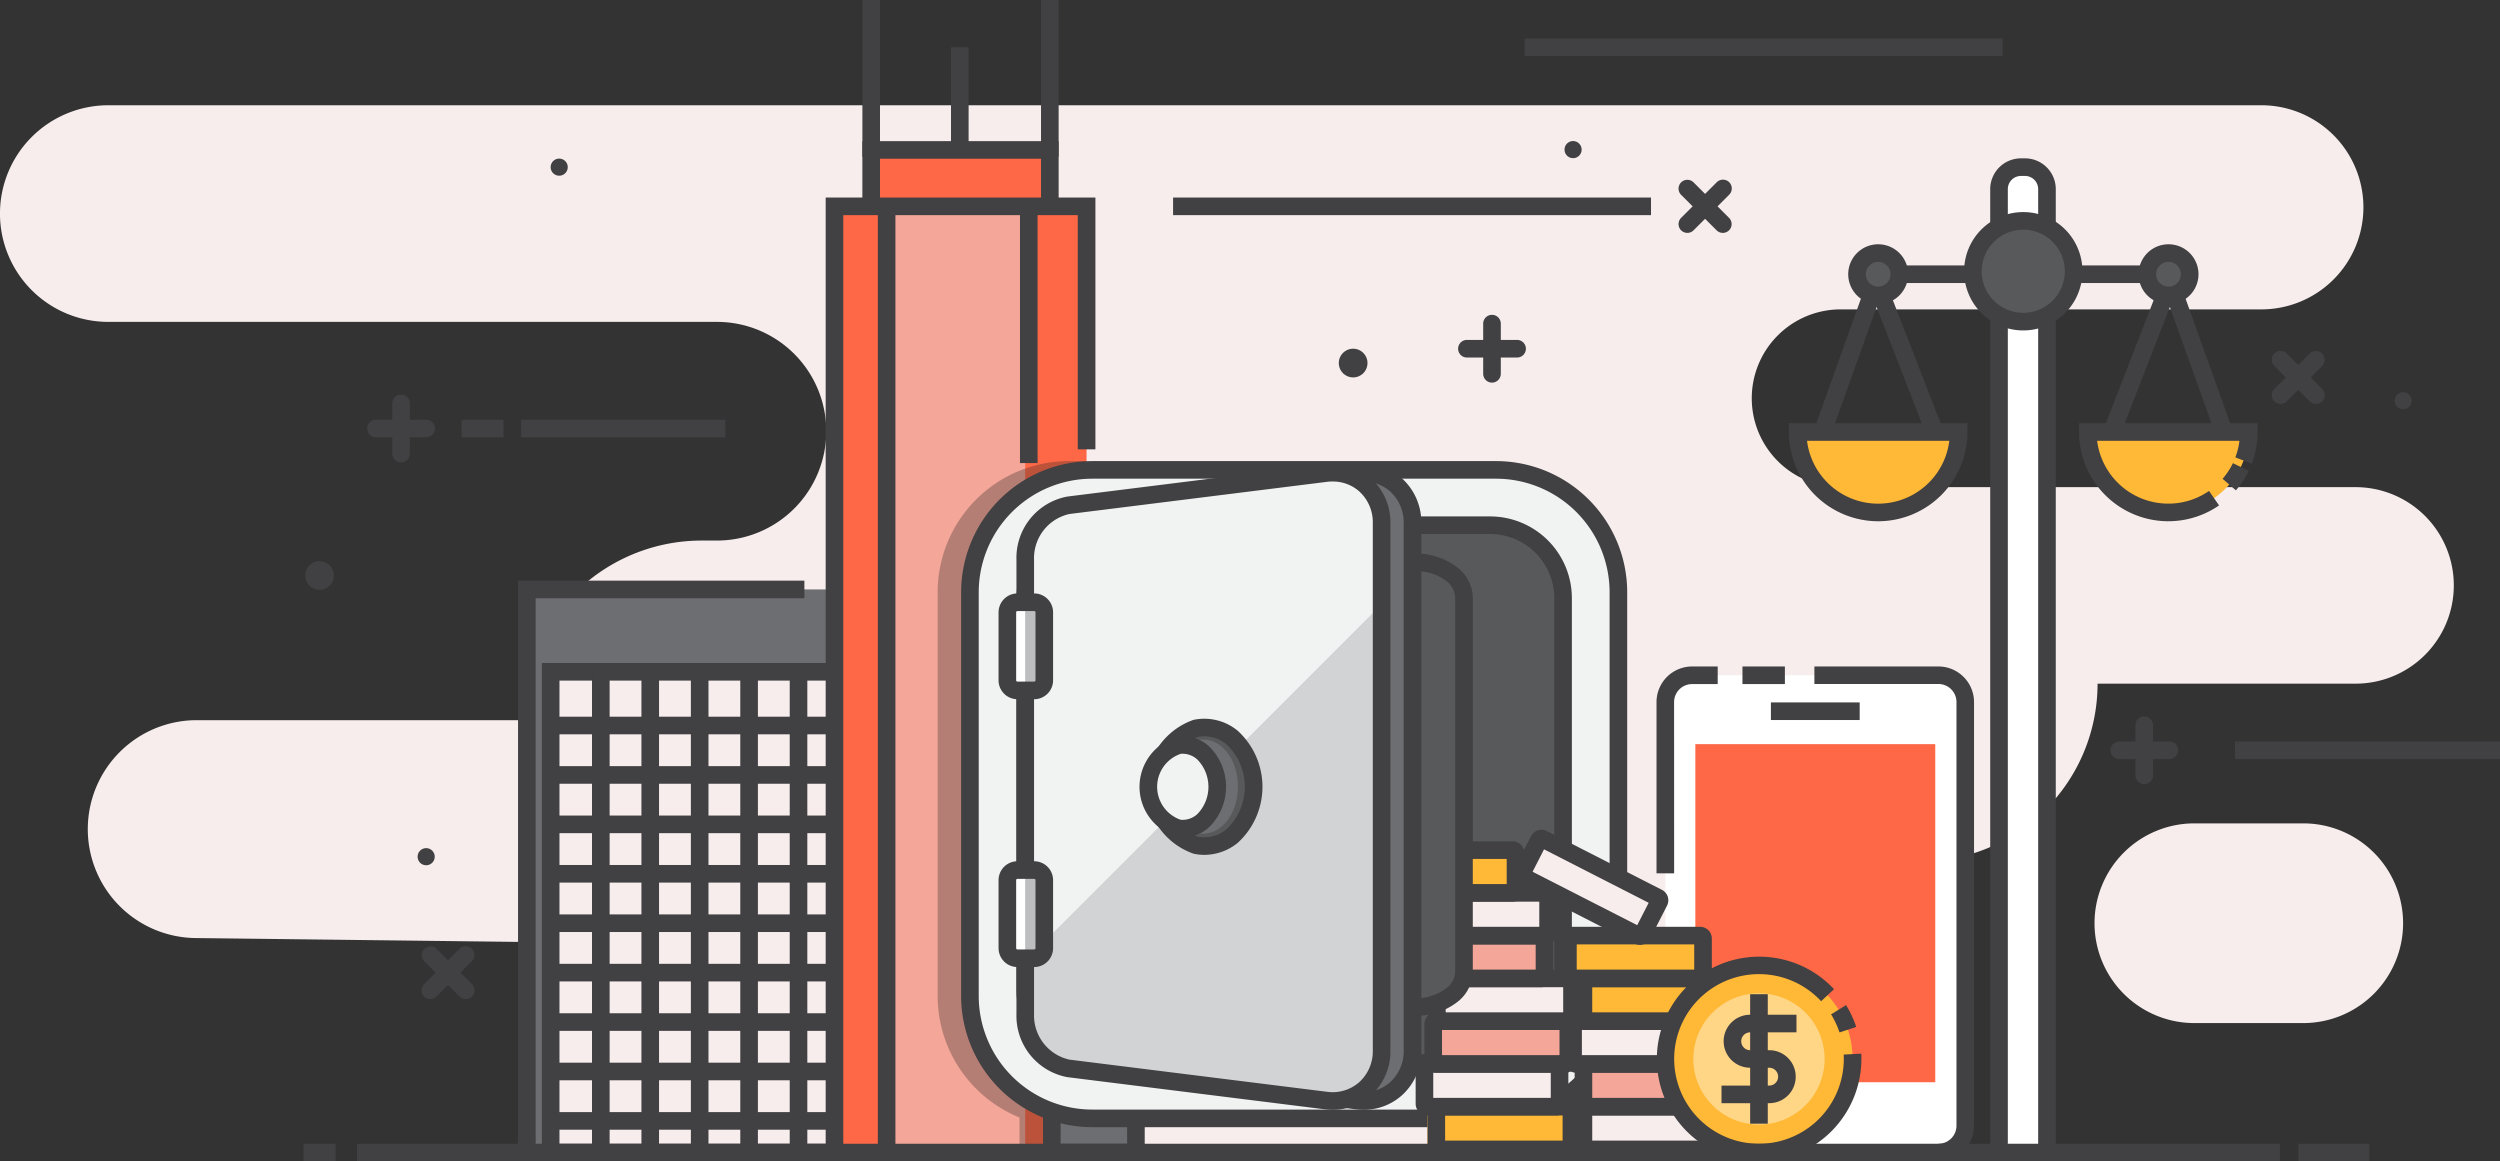 <svg xmlns="http://www.w3.org/2000/svg" width="207.614" height="96.447" viewBox="0 0 207.614 96.447">
  <rect x="0" y="0" width="207.614" height="96.447" fill="#333333" stroke="none"/>
  <g id="Group_11713" data-name="Group 11713" transform="translate(0)">
    <g id="Group_11557" data-name="Group 11557" transform="translate(0 8.741)">
      <path id="Path_10785" data-name="Path 10785" d="M863.168,736.307h178.8a8.476,8.476,0,0,1,8.476,8.476h0a8.476,8.476,0,0,1-8.476,8.476H1007.03a7.381,7.381,0,0,0-7.381,7.381h0a7.382,7.382,0,0,0,7.381,7.382h42.762a8.159,8.159,0,0,1,8.159,8.159h0a8.16,8.16,0,0,1-8.159,8.16h-21.425a14.787,14.787,0,0,1-14.787,14.786h0a6.529,6.529,0,0,0-6.53,6.529v17.409H913.183v-1.434A15.841,15.841,0,0,0,897.5,805.79l-27.079-.323a9.047,9.047,0,0,1-8.957-9.047h0a9.047,9.047,0,0,1,9.047-9.047h27.019a14.916,14.916,0,0,1,14.917-14.916h1.264a9.081,9.081,0,0,0,9.08-9.08h0a9.081,9.081,0,0,0-9.08-9.08h-50.54a8.995,8.995,0,0,1-9-9h0A9,9,0,0,1,863.168,736.307Z" transform="translate(-854.173 -736.307)" fill="#f7eded"/>
    </g>
    <g id="Group_11566" data-name="Group 11566" transform="translate(137.568 55.347)">
      <g id="Group_11565" data-name="Group 11565">
        <g id="Group_11558" data-name="Group 11558" transform="translate(0.731 0.731)">
          <rect id="Rectangle_5213" data-name="Rectangle 5213" width="24.906" height="39.636" rx="1.987" fill="#fff"/>
        </g>
        <g id="Group_11559" data-name="Group 11559" transform="translate(0 0)">
          <path id="Path_10786" data-name="Path 10786" d="M996.764,801.3H995.3V787.078a2.962,2.962,0,0,1,2.959-2.958h2.122v1.462h-2.122a1.5,1.5,0,0,0-1.5,1.5Z" transform="translate(-995.302 -784.12)" fill="#414042"/>
        </g>
        <g id="Group_11560" data-name="Group 11560" transform="translate(13.11 0)">
          <path id="Path_10787" data-name="Path 10787" d="M1019.05,825.218v-1.462a1.5,1.5,0,0,0,1.5-1.5v-35.18a1.5,1.5,0,0,0-1.5-1.5h-10.3V784.12h10.3a2.962,2.962,0,0,1,2.958,2.958v35.18A2.963,2.963,0,0,1,1019.05,825.218Z" transform="translate(-1008.751 -784.12)" fill="#414042"/>
        </g>
        <g id="Group_11561" data-name="Group 11561" transform="translate(7.136)">
          <rect id="Rectangle_5214" data-name="Rectangle 5214" width="3.523" height="1.462" fill="#414042"/>
        </g>
        <g id="Group_11562" data-name="Group 11562" transform="translate(9.498 2.986)">
          <rect id="Rectangle_5215" data-name="Rectangle 5215" width="7.372" height="1.462" fill="#414042"/>
        </g>
        <g id="Group_11563" data-name="Group 11563" transform="translate(11.258 35.199)">
          <path id="Path_10788" data-name="Path 10788" d="M1008.777,824.083a1.927,1.927,0,1,1,1.926-1.927A1.929,1.929,0,0,1,1008.777,824.083Zm0-2.391a.464.464,0,1,0,.464.464A.464.464,0,0,0,1008.777,821.692Z" transform="translate(-1006.851 -820.23)" fill="#414042"/>
        </g>
        <g id="Group_11564" data-name="Group 11564" transform="translate(3.222 6.451)">
          <rect id="Rectangle_5216" data-name="Rectangle 5216" width="19.925" height="28.077" fill="#ff6846"/>
        </g>
      </g>
    </g>
    <g id="Group_11586" data-name="Group 11586" transform="translate(148.558 13.15)">
      <g id="Group_11585" data-name="Group 11585">
        <g id="Group_11567" data-name="Group 11567" transform="translate(17.452 0.731)">
          <path id="Path_10789" data-name="Path 10789" d="M1028.462,823.414h-3.982V743.572a1.99,1.99,0,0,1,1.99-1.992h0a1.991,1.991,0,0,1,1.991,1.992Z" transform="translate(-1024.48 -741.581)" fill="#fff"/>
        </g>
        <g id="Group_11568" data-name="Group 11568" transform="translate(16.721)">
          <path id="Path_10790" data-name="Path 10790" d="M1029.174,823.395h-1.462v-80.01a1.093,1.093,0,0,0-1.092-1.092h-.336a1.093,1.093,0,0,0-1.092,1.092v80.01h-1.462v-80.01a2.556,2.556,0,0,1,2.554-2.554h.336a2.556,2.556,0,0,1,2.554,2.554Z" transform="translate(-1023.73 -740.831)" fill="#414042"/>
        </g>
        <g id="Group_11569" data-name="Group 11569" transform="translate(5.491 8.893)">
          <rect id="Rectangle_5217" data-name="Rectangle 5217" width="27.904" height="1.462" fill="#414042"/>
        </g>
        <g id="Group_11570" data-name="Group 11570" transform="translate(15.283 5.195)">
          <path id="Path_10791" data-name="Path 10791" d="M1030.621,750.343a4.183,4.183,0,1,1-4.183-4.183A4.183,4.183,0,0,1,1030.621,750.343Z" transform="translate(-1022.255 -746.16)" fill="#58595b"/>
        </g>
        <g id="Group_11571" data-name="Group 11571" transform="translate(14.552 4.463)">
          <path id="Path_10792" data-name="Path 10792" d="M1026.419,755.238a4.914,4.914,0,1,1,4.914-4.914A4.92,4.92,0,0,1,1026.419,755.238Zm0-8.365a3.452,3.452,0,1,0,3.452,3.452A3.456,3.456,0,0,0,1026.419,746.872Z" transform="translate(-1021.505 -745.41)" fill="#414042"/>
        </g>
        <g id="Group_11572" data-name="Group 11572" transform="translate(30.278 8.057)">
          <rect id="Rectangle_5218" data-name="Rectangle 5218" width="1.462" height="15.947" transform="translate(0 0.493) rotate(-19.713)" fill="#414042"/>
        </g>
        <g id="Group_11573" data-name="Group 11573" transform="translate(25.915 8.038)">
          <rect id="Rectangle_5219" data-name="Rectangle 5219" width="16.106" height="1.462" transform="translate(0 15.014) rotate(-68.779)" fill="#414042"/>
        </g>
        <g id="Group_11574" data-name="Group 11574" transform="translate(24.827 22.722)">
          <path id="Path_10793" data-name="Path 10793" d="M1045.415,764.141a6.684,6.684,0,1,1-13.369,0Z" transform="translate(-1032.046 -764.141)" fill="#ffb936"/>
        </g>
        <g id="Group_11575" data-name="Group 11575" transform="translate(1.895 8.056)">
          <rect id="Rectangle_5220" data-name="Rectangle 5220" width="15.947" height="1.462" transform="translate(0 15.013) rotate(-70.293)" fill="#414042"/>
        </g>
        <g id="Group_11576" data-name="Group 11576" transform="translate(5.818 8.038)">
          <rect id="Rectangle_5221" data-name="Rectangle 5221" width="1.462" height="16.106" transform="translate(0 0.53) rotate(-21.236)" fill="#414042"/>
        </g>
        <g id="Group_11577" data-name="Group 11577" transform="translate(0.732 22.722)">
          <path id="Path_10794" data-name="Path 10794" d="M1007.327,764.141a6.684,6.684,0,1,0,13.369,0Z" transform="translate(-1007.327 -764.141)" fill="#ffb936"/>
        </g>
        <g id="Group_11578" data-name="Group 11578" transform="translate(36.018 25.31)">
          <path id="Path_10795" data-name="Path 10795" d="M1044.631,769.056l-1.105-.956a5.959,5.959,0,0,0,.858-1.3l1.317.636A7.414,7.414,0,0,1,1044.631,769.056Z" transform="translate(-1043.526 -766.796)" fill="#414042"/>
        </g>
        <g id="Group_11579" data-name="Group 11579" transform="translate(24.096 21.992)">
          <path id="Path_10796" data-name="Path 10796" d="M1038.712,771.538a7.424,7.424,0,0,1-7.416-7.415v-.731h14.831v.731a7.391,7.391,0,0,1-.481,2.631l-1.367-.519a5.889,5.889,0,0,0,.341-1.381H1032.8a5.961,5.961,0,0,0,7.448,5.021,5.9,5.9,0,0,0,1.844-.854l.833,1.2a7.389,7.389,0,0,1-4.216,1.315Z" transform="translate(-1031.296 -763.392)" fill="#414042"/>
        </g>
        <g id="Group_11580" data-name="Group 11580" transform="translate(0 21.992)">
          <path id="Path_10797" data-name="Path 10797" d="M1013.992,771.538a7.424,7.424,0,0,1-7.416-7.415v-.731h14.832v.731A7.424,7.424,0,0,1,1013.992,771.538Zm-5.909-6.684a5.954,5.954,0,0,0,11.818,0Z" transform="translate(-1006.576 -763.392)" fill="#414042"/>
        </g>
        <g id="Group_11581" data-name="Group 11581" transform="translate(29.771 7.867)">
          <path id="Path_10798" data-name="Path 10798" d="M1040.632,750.659a1.757,1.757,0,1,1-1.757-1.757A1.757,1.757,0,0,1,1040.632,750.659Z" transform="translate(-1037.118 -748.902)" fill="#58595b"/>
        </g>
        <g id="Group_11582" data-name="Group 11582" transform="translate(29.04 7.136)">
          <path id="Path_10799" data-name="Path 10799" d="M1038.856,753.128a2.488,2.488,0,1,1,2.489-2.488A2.491,2.491,0,0,1,1038.856,753.128Zm0-3.514a1.026,1.026,0,1,0,1.026,1.026A1.027,1.027,0,0,0,1038.856,749.614Z" transform="translate(-1036.368 -748.152)" fill="#414042"/>
        </g>
        <g id="Group_11583" data-name="Group 11583" transform="translate(5.66 7.867)">
          <path id="Path_10800" data-name="Path 10800" d="M1015.9,750.659a1.757,1.757,0,1,1-1.757-1.757A1.757,1.757,0,0,1,1015.9,750.659Z" transform="translate(-1012.382 -748.902)" fill="#58595b"/>
        </g>
        <g id="Group_11584" data-name="Group 11584" transform="translate(4.928 7.136)">
          <path id="Path_10801" data-name="Path 10801" d="M1014.12,753.128a2.488,2.488,0,1,1,2.489-2.488A2.491,2.491,0,0,1,1014.12,753.128Zm0-3.514a1.026,1.026,0,1,0,1.026,1.026A1.027,1.027,0,0,0,1014.12,749.614Z" transform="translate(-1011.632 -748.152)" fill="#414042"/>
        </g>
      </g>
    </g>
    <g id="Group_11605" data-name="Group 11605" transform="translate(43.021 48.22)">
      <g id="Group_11587" data-name="Group 11587" transform="translate(0.731 0.731)">
        <rect id="Rectangle_5222" data-name="Rectangle 5222" width="28.912" height="46.763" fill="#6d6e71"/>
      </g>
      <g id="Group_11588" data-name="Group 11588">
        <path id="Path_10802" data-name="Path 10802" d="M899.769,824.3h-1.462V776.809h23.78v1.462H899.769Z" transform="translate(-898.307 -776.809)" fill="#414042"/>
      </g>
      <g id="Group_11589" data-name="Group 11589" transform="translate(2.709 7.571)">
        <rect id="Rectangle_5223" data-name="Rectangle 5223" width="24.956" height="39.923" fill="#f7eded"/>
      </g>
      <g id="Group_11590" data-name="Group 11590" transform="translate(1.978 6.839)">
        <path id="Path_10803" data-name="Path 10803" d="M926.755,825.211H900.337V783.825h26.418ZM901.8,823.749h23.494V785.287H901.8Z" transform="translate(-900.337 -783.825)" fill="#414042"/>
      </g>
      <g id="Group_11591" data-name="Group 11591" transform="translate(6.143 7.571)">
        <rect id="Rectangle_5224" data-name="Rectangle 5224" width="1.462" height="39.923" fill="#414042"/>
      </g>
      <g id="Group_11592" data-name="Group 11592" transform="translate(10.248 7.571)">
        <rect id="Rectangle_5225" data-name="Rectangle 5225" width="1.462" height="39.923" fill="#414042"/>
      </g>
      <g id="Group_11593" data-name="Group 11593" transform="translate(14.353 7.571)">
        <rect id="Rectangle_5226" data-name="Rectangle 5226" width="1.462" height="39.923" fill="#414042"/>
      </g>
      <g id="Group_11594" data-name="Group 11594" transform="translate(18.457 7.571)">
        <rect id="Rectangle_5227" data-name="Rectangle 5227" width="1.462" height="39.923" fill="#414042"/>
      </g>
      <g id="Group_11595" data-name="Group 11595" transform="translate(22.562 7.571)">
        <rect id="Rectangle_5228" data-name="Rectangle 5228" width="1.462" height="39.923" fill="#414042"/>
      </g>
      <g id="Group_11596" data-name="Group 11596" transform="translate(2.709 27.718)">
        <rect id="Rectangle_5229" data-name="Rectangle 5229" width="24.956" height="1.462" fill="#414042"/>
      </g>
      <g id="Group_11597" data-name="Group 11597" transform="translate(2.709 23.613)">
        <rect id="Rectangle_5230" data-name="Rectangle 5230" width="24.956" height="1.462" fill="#414042"/>
      </g>
      <g id="Group_11598" data-name="Group 11598" transform="translate(2.709 31.822)">
        <rect id="Rectangle_5231" data-name="Rectangle 5231" width="24.956" height="1.462" fill="#414042"/>
      </g>
      <g id="Group_11599" data-name="Group 11599" transform="translate(2.709 35.927)">
        <rect id="Rectangle_5232" data-name="Rectangle 5232" width="24.956" height="1.462" fill="#414042"/>
      </g>
      <g id="Group_11600" data-name="Group 11600" transform="translate(2.709 40.031)">
        <rect id="Rectangle_5233" data-name="Rectangle 5233" width="24.956" height="1.462" fill="#414042"/>
      </g>
      <g id="Group_11601" data-name="Group 11601" transform="translate(2.709 44.135)">
        <rect id="Rectangle_5234" data-name="Rectangle 5234" width="24.956" height="1.462" fill="#414042"/>
      </g>
      <g id="Group_11602" data-name="Group 11602" transform="translate(2.709 19.508)">
        <rect id="Rectangle_5235" data-name="Rectangle 5235" width="24.956" height="1.462" fill="#414042"/>
      </g>
      <g id="Group_11603" data-name="Group 11603" transform="translate(2.709 15.404)">
        <rect id="Rectangle_5236" data-name="Rectangle 5236" width="24.956" height="1.462" fill="#414042"/>
      </g>
      <g id="Group_11604" data-name="Group 11604" transform="translate(2.709 11.299)">
        <rect id="Rectangle_5237" data-name="Rectangle 5237" width="24.956" height="1.462" fill="#414042"/>
      </g>
    </g>
    <g id="Group_11616" data-name="Group 11616" transform="translate(68.569 0)">
      <g id="Group_11606" data-name="Group 11606" transform="translate(3.781 12.454)">
        <rect id="Rectangle_5238" data-name="Rectangle 5238" width="14.834" height="6.798" fill="#ff6846"/>
      </g>
      <g id="Group_11607" data-name="Group 11607" transform="translate(3.05 11.722)">
        <path id="Path_10804" data-name="Path 10804" d="M943.941,747.626h-16.3v-8.26h16.3Zm-14.834-1.462h13.372v-5.336H929.107Z" transform="translate(-927.645 -739.366)" fill="#414042"/>
      </g>
      <g id="Group_11608" data-name="Group 11608" transform="translate(0.731 17.136)">
        <rect id="Rectangle_5239" data-name="Rectangle 5239" width="20.933" height="78.578" fill="#ff6846"/>
      </g>
      <g id="Group_11609" data-name="Group 11609" transform="translate(5.062 17.136)">
        <rect id="Rectangle_5240" data-name="Rectangle 5240" width="11.506" height="78.578" fill="#f4a698"/>
      </g>
      <g id="Group_11610" data-name="Group 11610" transform="translate(3.049)">
        <rect id="Rectangle_5241" data-name="Rectangle 5241" width="1.462" height="13.023" fill="#414042"/>
      </g>
      <g id="Group_11611" data-name="Group 11611" transform="translate(17.883)">
        <rect id="Rectangle_5242" data-name="Rectangle 5242" width="1.462" height="13.023" fill="#414042"/>
      </g>
      <g id="Group_11612" data-name="Group 11612" transform="translate(10.407 3.924)">
        <rect id="Rectangle_5243" data-name="Rectangle 5243" width="1.462" height="8.501" fill="#414042"/>
      </g>
      <g id="Group_11613" data-name="Group 11613" transform="translate(0 16.405)">
        <path id="Path_10805" data-name="Path 10805" d="M925.978,823.479h-1.462V744.17h22.4v20.912H945.45v-19.45H925.978Z" transform="translate(-924.516 -744.17)" fill="#414042"/>
      </g>
      <g id="Group_11614" data-name="Group 11614" transform="translate(4.33 17.136)">
        <rect id="Rectangle_5244" data-name="Rectangle 5244" width="1.462" height="78.292" fill="#414042"/>
      </g>
      <g id="Group_11615" data-name="Group 11615" transform="translate(16.136 17.136)">
        <rect id="Rectangle_5245" data-name="Rectangle 5245" width="1.462" height="21.321" fill="#414042"/>
      </g>
    </g>
    <g id="Group_11619" data-name="Group 11619" transform="translate(30.496 32.774)">
      <g id="Group_11617" data-name="Group 11617" transform="translate(0 2.084)">
        <path id="Path_10806" data-name="Path 10806" d="M890.355,764.563h-4.166a.731.731,0,0,1,0-1.462h4.166a.731.731,0,1,1,0,1.462Z" transform="translate(-885.458 -763.101)" fill="#414042"/>
      </g>
      <g id="Group_11618" data-name="Group 11618" transform="translate(2.082)">
        <path id="Path_10807" data-name="Path 10807" d="M888.325,766.591a.731.731,0,0,1-.731-.731v-4.166a.731.731,0,1,1,1.462,0v4.166A.731.731,0,0,1,888.325,766.591Z" transform="translate(-887.594 -760.963)" fill="#414042"/>
      </g>
    </g>
    <g id="Group_11622" data-name="Group 11622" transform="translate(175.255 59.491)">
      <g id="Group_11620" data-name="Group 11620" transform="translate(0 2.082)">
        <path id="Path_10808" data-name="Path 10808" d="M1038.862,791.969H1034.7a.731.731,0,0,1,0-1.462h4.167a.731.731,0,0,1,0,1.462Z" transform="translate(-1033.964 -790.507)" fill="#414042"/>
      </g>
      <g id="Group_11621" data-name="Group 11621" transform="translate(2.083)">
        <path id="Path_10809" data-name="Path 10809" d="M1036.832,794a.731.731,0,0,1-.731-.731V789.1a.731.731,0,1,1,1.462,0v4.165A.731.731,0,0,1,1036.832,794Z" transform="translate(-1036.101 -788.371)" fill="#414042"/>
      </g>
    </g>
    <g id="Group_11625" data-name="Group 11625" transform="translate(121.09 26.146)">
      <g id="Group_11623" data-name="Group 11623" transform="translate(0 2.083)">
        <path id="Path_10810" data-name="Path 10810" d="M983.294,757.762h-4.166a.731.731,0,0,1,0-1.462h4.166a.731.731,0,1,1,0,1.462Z" transform="translate(-978.397 -756.3)" fill="#414042"/>
      </g>
      <g id="Group_11624" data-name="Group 11624" transform="translate(2.083)">
        <path id="Path_10811" data-name="Path 10811" d="M981.265,759.791a.731.731,0,0,1-.731-.731v-4.166a.731.731,0,1,1,1.462,0v4.166A.731.731,0,0,1,981.265,759.791Z" transform="translate(-980.534 -754.163)" fill="#414042"/>
      </g>
    </g>
    <g id="Group_11628" data-name="Group 11628" transform="translate(139.396 14.932)">
      <g id="Group_11626" data-name="Group 11626">
        <path id="Path_10812" data-name="Path 10812" d="M997.908,747.067a.732.732,0,0,1-.517-1.249l2.947-2.946a.731.731,0,1,1,1.033,1.034l-2.946,2.946A.734.734,0,0,1,997.908,747.067Z" transform="translate(-997.177 -742.658)" fill="#414042"/>
      </g>
      <g id="Group_11627" data-name="Group 11627">
        <path id="Path_10813" data-name="Path 10813" d="M1000.855,747.067a.729.729,0,0,1-.517-.214l-2.947-2.946a.731.731,0,0,1,1.034-1.034l2.946,2.946a.732.732,0,0,1-.517,1.249Z" transform="translate(-997.177 -742.658)" fill="#414042"/>
      </g>
    </g>
    <g id="Group_11631" data-name="Group 11631" transform="translate(188.656 29.138)">
      <g id="Group_11629" data-name="Group 11629">
        <path id="Path_10814" data-name="Path 10814" d="M1048.444,761.641a.731.731,0,0,1-.518-1.248l2.947-2.947a.731.731,0,0,1,1.033,1.034l-2.946,2.946A.727.727,0,0,1,1048.444,761.641Z" transform="translate(-1047.712 -757.232)" fill="#414042"/>
      </g>
      <g id="Group_11630" data-name="Group 11630">
        <path id="Path_10815" data-name="Path 10815" d="M1051.39,761.641a.725.725,0,0,1-.517-.214l-2.947-2.946a.731.731,0,0,1,1.034-1.034l2.946,2.947a.731.731,0,0,1-.517,1.248Z" transform="translate(-1047.712 -757.232)" fill="#414042"/>
      </g>
    </g>
    <g id="Group_11634" data-name="Group 11634" transform="translate(35.005 78.569)">
      <g id="Group_11632" data-name="Group 11632">
        <path id="Path_10816" data-name="Path 10816" d="M890.815,812.351a.731.731,0,0,1-.517-1.248l2.946-2.946a.731.731,0,0,1,1.034,1.033l-2.947,2.947A.728.728,0,0,1,890.815,812.351Z" transform="translate(-890.084 -807.943)" fill="#414042"/>
      </g>
      <g id="Group_11633" data-name="Group 11633">
        <path id="Path_10817" data-name="Path 10817" d="M893.762,812.351a.732.732,0,0,1-.518-.214l-2.946-2.947a.731.731,0,0,1,1.033-1.033l2.947,2.946a.731.731,0,0,1-.517,1.248Z" transform="translate(-890.084 -807.943)" fill="#414042"/>
      </g>
    </g>
    <g id="Group_11635" data-name="Group 11635" transform="translate(97.419 16.405)">
      <rect id="Rectangle_5246" data-name="Rectangle 5246" width="39.69" height="1.462" fill="#414042"/>
    </g>
    <g id="Group_11636" data-name="Group 11636" transform="translate(126.62 3.193)">
      <rect id="Rectangle_5247" data-name="Rectangle 5247" width="39.69" height="1.462" fill="#414042"/>
    </g>
    <g id="Group_11637" data-name="Group 11637" transform="translate(185.61 61.573)">
      <rect id="Rectangle_5248" data-name="Rectangle 5248" width="22.004" height="1.462" transform="translate(0)" fill="#414042"/>
    </g>
    <g id="Group_11638" data-name="Group 11638" transform="translate(43.276 34.858)">
      <rect id="Rectangle_5249" data-name="Rectangle 5249" width="16.957" height="1.462" fill="#414042"/>
    </g>
    <g id="Group_11639" data-name="Group 11639" transform="translate(38.334 34.858)">
      <rect id="Rectangle_5250" data-name="Rectangle 5250" width="3.48" height="1.462" fill="#414042"/>
    </g>
    <g id="Group_11640" data-name="Group 11640" transform="translate(25.346 46.602)">
      <path id="Path_10818" data-name="Path 10818" d="M882.557,776.339a1.191,1.191,0,1,1-1.191-1.191A1.191,1.191,0,0,1,882.557,776.339Z" transform="translate(-880.175 -775.148)" fill="#414042"/>
    </g>
    <g id="Group_11641" data-name="Group 11641" transform="translate(111.182 28.96)">
      <path id="Path_10819" data-name="Path 10819" d="M970.615,758.241a1.191,1.191,0,1,1-1.191-1.191A1.192,1.192,0,0,1,970.615,758.241Z" transform="translate(-968.233 -757.05)" fill="#414042"/>
    </g>
    <g id="Group_11642" data-name="Group 11642" transform="translate(178.962 76.542)">
      <path id="Path_10820" data-name="Path 10820" d="M1040.148,807.054a1.191,1.191,0,1,1-1.191-1.191A1.19,1.19,0,0,1,1040.148,807.054Z" transform="translate(-1037.767 -805.863)" fill="#0686d8"/>
    </g>
    <g id="Group_11643" data-name="Group 11643" transform="translate(34.682 70.435)">
      <path id="Path_10821" data-name="Path 10821" d="M891.173,800.309a.71.71,0,1,1-.71-.711A.71.71,0,0,1,891.173,800.309Z" transform="translate(-889.753 -799.598)" fill="#414042"/>
    </g>
    <g id="Group_11644" data-name="Group 11644" transform="translate(129.928 11.715)">
      <path id="Path_10822" data-name="Path 10822" d="M988.884,740.069a.71.71,0,1,1-.71-.71A.711.711,0,0,1,988.884,740.069Z" transform="translate(-987.464 -739.359)" fill="#414042"/>
    </g>
    <g id="Group_11645" data-name="Group 11645" transform="translate(198.858 32.57)">
      <path id="Path_10823" data-name="Path 10823" d="M1059.6,761.463a.71.71,0,1,1-.71-.71A.71.71,0,0,1,1059.6,761.463Z" transform="translate(-1058.178 -760.753)" fill="#414042"/>
    </g>
    <g id="Group_11646" data-name="Group 11646" transform="translate(45.729 13.172)">
      <path id="Path_10824" data-name="Path 10824" d="M902.506,741.563a.71.71,0,1,1-.71-.71A.71.71,0,0,1,902.506,741.563Z" transform="translate(-901.086 -740.853)" fill="#414042"/>
    </g>
    <g id="Group_11647" data-name="Group 11647" transform="translate(77.868 38.292)" opacity="0.3">
      <path id="Path_10825" data-name="Path 10825" d="M944.945,766.623a10.9,10.9,0,0,0-10.889,10.889v33.537a10.9,10.9,0,0,0,6.8,10.086v2.911h5.565V766.623Z" transform="translate(-934.056 -766.623)" fill="#231f20"/>
    </g>
    <g id="Group_11699" data-name="Group 11699" transform="translate(79.817 38.292)">
      <g id="Group_11648" data-name="Group 11648" transform="translate(7.532 52.057)">
        <rect id="Rectangle_5251" data-name="Rectangle 5251" width="6.984" height="5.365" fill="#6d6e71"/>
      </g>
      <g id="Group_11649" data-name="Group 11649" transform="translate(6.801 51.327)">
        <path id="Path_10826" data-name="Path 10826" d="M951.479,826.105h-8.446v-6.827h8.446Zm-6.984-1.462h5.522v-3.9H944.5Z" transform="translate(-943.033 -819.278)" fill="#414042"/>
      </g>
      <g id="Group_11650" data-name="Group 11650" transform="translate(0.731 0.731)">
        <rect id="Rectangle_5252" data-name="Rectangle 5252" width="53.854" height="53.854" rx="10.422" fill="#f1f2f2"/>
      </g>
      <g id="Group_11651" data-name="Group 11651" transform="translate(5.326 5.326)">
        <rect id="Rectangle_5253" data-name="Rectangle 5253" width="44.664" height="44.664" rx="6.749" fill="#58595b"/>
      </g>
      <g id="Group_11652" data-name="Group 11652" transform="translate(4.595 4.595)">
        <path id="Path_10827" data-name="Path 10827" d="M980.11,817.462H947.555a6.793,6.793,0,0,1-6.785-6.785V778.122a6.793,6.793,0,0,1,6.785-6.785H980.11a6.793,6.793,0,0,1,6.785,6.785v32.554A6.793,6.793,0,0,1,980.11,817.462ZM947.555,772.8a5.329,5.329,0,0,0-5.323,5.323v32.554A5.33,5.33,0,0,0,947.555,816H980.11a5.33,5.33,0,0,0,5.323-5.323V778.122a5.329,5.329,0,0,0-5.323-5.323Z" transform="translate(-940.77 -771.337)" fill="#414042"/>
      </g>
      <g id="Group_11653" data-name="Group 11653">
        <path id="Path_10828" data-name="Path 10828" d="M980.482,821.938H946.945a10.9,10.9,0,0,1-10.889-10.889V777.512a10.9,10.9,0,0,1,10.889-10.889h33.537a10.9,10.9,0,0,1,10.889,10.889v33.537A10.9,10.9,0,0,1,980.482,821.938Zm-33.537-53.853a9.437,9.437,0,0,0-9.427,9.427v33.537a9.437,9.437,0,0,0,9.427,9.427h33.537a9.437,9.437,0,0,0,9.427-9.427V777.512a9.437,9.437,0,0,0-9.427-9.427Z" transform="translate(-936.056 -766.623)" fill="#414042"/>
      </g>
      <g id="Group_11654" data-name="Group 11654" transform="translate(38.725 53.142)">
        <rect id="Rectangle_5254" data-name="Rectangle 5254" width="12.702" height="4.02" rx="0.248" fill="#ffb936"/>
      </g>
      <g id="Group_11655" data-name="Group 11655" transform="translate(38.734 52.88)">
        <path id="Path_10829" data-name="Path 10829" d="M987.5,825.884H976.766a.974.974,0,0,1-.973-.973v-3.067a.974.974,0,0,1,.973-.973H987.5a.974.974,0,0,1,.973.973v3.067A.974.974,0,0,1,987.5,825.884Zm-10.248-1.462h9.758v-2.088h-9.758Z" transform="translate(-975.793 -820.872)" fill="#414042"/>
      </g>
      <g id="Group_11656" data-name="Group 11656" transform="translate(38.477 50.06)">
        <rect id="Rectangle_5255" data-name="Rectangle 5255" width="11.22" height="3.551" rx="0.248" fill="#f7eded"/>
      </g>
      <g id="Group_11657" data-name="Group 11657" transform="translate(37.746 49.329)">
        <path id="Path_10830" data-name="Path 10830" d="M986.488,822.242H975.752a.974.974,0,0,1-.973-.974V818.2a.974.974,0,0,1,.973-.973h10.736a.974.974,0,0,1,.973.973v3.067A.974.974,0,0,1,986.488,822.242Zm-10.247-1.462H986v-2.089h-9.758Z" transform="translate(-974.779 -817.229)" fill="#414042"/>
      </g>
      <g id="Group_11658" data-name="Group 11658" transform="translate(39.205 46.51)">
        <rect id="Rectangle_5256" data-name="Rectangle 5256" width="11.22" height="3.551" rx="0.248" fill="#f4a698"/>
      </g>
      <g id="Group_11659" data-name="Group 11659" transform="translate(38.474 45.778)">
        <path id="Path_10831" data-name="Path 10831" d="M987.236,818.6H976.5a.974.974,0,0,1-.973-.973v-3.068a.974.974,0,0,1,.973-.973h10.737a.974.974,0,0,1,.973.973v3.068A.974.974,0,0,1,987.236,818.6Zm-10.248-1.462h9.758v-2.089h-9.758Z" transform="translate(-975.526 -813.586)" fill="#414042"/>
      </g>
      <g id="Group_11660" data-name="Group 11660" transform="translate(39.505 42.959)">
        <rect id="Rectangle_5257" data-name="Rectangle 5257" width="11.22" height="3.551" rx="0.248" fill="#f7eded"/>
      </g>
      <g id="Group_11661" data-name="Group 11661" transform="translate(38.773 42.228)">
        <path id="Path_10832" data-name="Path 10832" d="M987.542,814.956H976.806a.974.974,0,0,1-.973-.973v-3.067a.974.974,0,0,1,.973-.973h10.736a.975.975,0,0,1,.974.973v3.067A.974.974,0,0,1,987.542,814.956ZM977.3,813.494h9.759v-2.088H977.3Z" transform="translate(-975.833 -809.944)" fill="#414042"/>
      </g>
      <g id="Group_11662" data-name="Group 11662" transform="translate(37.227 39.408)">
        <rect id="Rectangle_5258" data-name="Rectangle 5258" width="11.22" height="3.551" rx="0.248" fill="#f4a698"/>
      </g>
      <g id="Group_11663" data-name="Group 11663" transform="translate(36.495 38.677)">
        <path id="Path_10833" data-name="Path 10833" d="M985.206,811.314H974.47a.975.975,0,0,1-.974-.973v-3.068a.974.974,0,0,1,.974-.973h10.736a.974.974,0,0,1,.973.973v3.068A.974.974,0,0,1,985.206,811.314Zm-10.248-1.462h9.758v-2.089h-9.758Z" transform="translate(-973.496 -806.301)" fill="#414042"/>
      </g>
      <g id="Group_11664" data-name="Group 11664" transform="translate(37.526 35.858)">
        <rect id="Rectangle_5259" data-name="Rectangle 5259" width="11.22" height="3.551" rx="0.248" fill="#f7eded"/>
      </g>
      <g id="Group_11665" data-name="Group 11665" transform="translate(36.795 35.127)">
        <path id="Path_10834" data-name="Path 10834" d="M985.513,807.671H974.777a.974.974,0,0,1-.974-.973v-3.067a.974.974,0,0,1,.974-.973h10.736a.974.974,0,0,1,.973.973V806.7A.974.974,0,0,1,985.513,807.671Zm-10.248-1.462h9.758v-2.088h-9.758Z" transform="translate(-973.803 -802.659)" fill="#414042"/>
      </g>
      <g id="Group_11666" data-name="Group 11666" transform="translate(34.819 32.307)">
        <rect id="Rectangle_5260" data-name="Rectangle 5260" width="11.22" height="3.551" rx="0.248" fill="#ffb936"/>
      </g>
      <g id="Group_11667" data-name="Group 11667" transform="translate(34.089 31.576)">
        <path id="Path_10835" data-name="Path 10835" d="M982.736,804.029H972a.974.974,0,0,1-.973-.973v-3.068a.974.974,0,0,1,.973-.973h10.736a.974.974,0,0,1,.973.973v3.068A.974.974,0,0,1,982.736,804.029Zm-10.247-1.462h9.757v-2.089h-9.757Z" transform="translate(-971.027 -799.016)" fill="#414042"/>
      </g>
      <g id="Group_11668" data-name="Group 11668" transform="translate(51.68 53.611)">
        <rect id="Rectangle_5261" data-name="Rectangle 5261" width="11.22" height="3.551" rx="0.248" fill="#f7eded"/>
      </g>
      <g id="Group_11669" data-name="Group 11669" transform="translate(50.949 52.88)">
        <path id="Path_10836" data-name="Path 10836" d="M1000.033,825.884H989.3a.974.974,0,0,1-.973-.973v-3.067a.974.974,0,0,1,.973-.973h10.736a.974.974,0,0,1,.973.973v3.067A.974.974,0,0,1,1000.033,825.884Zm-10.247-1.462h9.757v-2.088h-9.757Z" transform="translate(-988.324 -820.872)" fill="#414042"/>
      </g>
      <g id="Group_11670" data-name="Group 11670" transform="translate(51.68 50.06)">
        <rect id="Rectangle_5262" data-name="Rectangle 5262" width="11.22" height="3.551" rx="0.248" fill="#f4a698"/>
      </g>
      <g id="Group_11671" data-name="Group 11671" transform="translate(50.949 49.329)">
        <path id="Path_10837" data-name="Path 10837" d="M1000.033,822.242H989.3a.975.975,0,0,1-.973-.974V818.2a.974.974,0,0,1,.973-.973h10.736a.974.974,0,0,1,.973.973v3.067A.974.974,0,0,1,1000.033,822.242Zm-10.247-1.462h9.757v-2.089h-9.757Z" transform="translate(-988.324 -817.229)" fill="#414042"/>
      </g>
      <g id="Group_11672" data-name="Group 11672" transform="translate(50.821 46.51)">
        <rect id="Rectangle_5263" data-name="Rectangle 5263" width="11.22" height="3.551" rx="0.248" fill="#f7eded"/>
      </g>
      <g id="Group_11673" data-name="Group 11673" transform="translate(50.09 45.778)">
        <path id="Path_10838" data-name="Path 10838" d="M999.152,818.6H988.416a.974.974,0,0,1-.973-.973v-3.068a.974.974,0,0,1,.973-.973h10.736a.974.974,0,0,1,.973.973v3.068A.974.974,0,0,1,999.152,818.6Zm-10.247-1.462h9.757v-2.089h-9.757Z" transform="translate(-987.443 -813.586)" fill="#414042"/>
      </g>
      <g id="Group_11674" data-name="Group 11674" transform="translate(51.68 42.959)">
        <rect id="Rectangle_5264" data-name="Rectangle 5264" width="11.22" height="3.551" rx="0.248" fill="#ffb936"/>
      </g>
      <g id="Group_11675" data-name="Group 11675" transform="translate(50.949 42.228)">
        <path id="Path_10839" data-name="Path 10839" d="M1000.033,814.956H989.3a.974.974,0,0,1-.973-.973v-3.067a.974.974,0,0,1,.973-.973h10.736a.974.974,0,0,1,.973.973v3.067A.974.974,0,0,1,1000.033,814.956Zm-10.247-1.462h9.757v-2.088h-9.757Z" transform="translate(-988.324 -809.944)" fill="#414042"/>
      </g>
      <g id="Group_11676" data-name="Group 11676" transform="translate(50.392 39.408)">
        <rect id="Rectangle_5265" data-name="Rectangle 5265" width="11.22" height="3.551" rx="0.248" fill="#ffb936"/>
      </g>
      <g id="Group_11677" data-name="Group 11677" transform="translate(49.661 38.677)">
        <path id="Path_10840" data-name="Path 10840" d="M998.711,811.314H987.975a.974.974,0,0,1-.973-.973v-3.068a.974.974,0,0,1,.973-.973h10.736a.974.974,0,0,1,.973.973v3.068A.974.974,0,0,1,998.711,811.314Zm-10.247-1.462h9.757v-2.089h-9.757Z" transform="translate(-987.002 -806.301)" fill="#414042"/>
      </g>
      <g id="Group_11678" data-name="Group 11678" transform="translate(46.475 31.258)">
        <rect id="Rectangle_5266" data-name="Rectangle 5266" width="11.22" height="3.551" rx="0.248" transform="translate(1.615 0) rotate(27.062)" fill="#f7eded"/>
      </g>
      <g id="Group_11679" data-name="Group 11679" transform="translate(45.827 30.61)">
        <path id="Path_10841" data-name="Path 10841" d="M993.6,807.588a.972.972,0,0,1-.44-.106h0L983.6,802.6a.971.971,0,0,1-.423-1.31l1.394-2.73a.974.974,0,0,1,1.31-.423l9.561,4.884a.972.972,0,0,1,.423,1.31l-1.395,2.73a.974.974,0,0,1-.868.531Zm-8.9-6.071,8.689,4.439.951-1.86-8.69-4.439Z" transform="translate(-983.069 -798.025)" fill="#414042"/>
      </g>
      <g id="Group_11698" data-name="Group 11698" transform="translate(3.109 0.233)">
        <g id="Group_11680" data-name="Group 11680" transform="translate(9.06 8.18)">
          <path id="Path_10842" data-name="Path 10842" d="M973.5,812.148l-21.376-1.889c-2-.176-3.582-1.609-3.582-3.2V780.372c0-1.595,1.587-3.028,3.582-3.2l21.376-1.889c2.534-.223,4.634,1.092,4.634,2.943v30.984C978.132,811.056,976.032,812.371,973.5,812.148Z" transform="translate(-948.54 -775.254)" fill="#58595b"/>
        </g>
        <g id="Group_11681" data-name="Group 11681" transform="translate(8.329 7.45)">
          <path id="Path_10843" data-name="Path 10843" d="M974.026,812.884c-.2,0-.406-.009-.611-.026l-21.376-1.889c-2.383-.212-4.249-1.938-4.249-3.932V780.352c0-1.993,1.866-3.721,4.249-3.931l21.376-1.889a5.727,5.727,0,0,1,4.321,1.259,3.263,3.263,0,0,1,1.108,2.412v30.984a3.263,3.263,0,0,1-1.109,2.413A5.524,5.524,0,0,1,974.026,812.884Zm.012-36.917c-.163,0-.328.007-.494.021l-21.376,1.889c-1.607.142-2.916,1.253-2.916,2.475v26.684c0,1.222,1.308,2.333,2.916,2.475l21.376,1.889a4.236,4.236,0,0,0,3.205-.88,1.812,1.812,0,0,0,.634-1.333V778.2a1.814,1.814,0,0,0-.634-1.333A4.04,4.04,0,0,0,974.038,775.966Z" transform="translate(-947.79 -774.505)" fill="#414042"/>
        </g>
        <g id="Group_11682" data-name="Group 11682" transform="translate(4.783 0.732)">
          <path id="Path_10844" data-name="Path 10844" d="M969.11,819.754l-21.376-2.67a4.476,4.476,0,0,1-3.582-4.527V774.845a4.476,4.476,0,0,1,3.582-4.527l21.376-2.67a4.061,4.061,0,0,1,4.635,4.158V815.6A4.061,4.061,0,0,1,969.11,819.754Z" transform="translate(-944.152 -767.613)" fill="#6d6e71"/>
        </g>
        <g id="Group_11683" data-name="Group 11683" transform="translate(4.052)">
          <path id="Path_10845" data-name="Path 10845" d="M969.657,820.5a5.357,5.357,0,0,1-.657-.041l-21.376-2.67a5.178,5.178,0,0,1-4.223-5.253V774.826a5.176,5.176,0,0,1,4.223-5.252L969,766.9a4.8,4.8,0,0,1,3.825,1.141,4.906,4.906,0,0,1,1.631,3.743v43.79a4.906,4.906,0,0,1-1.631,3.743A4.735,4.735,0,0,1,969.657,820.5Zm-.476-1.492a3.353,3.353,0,0,0,2.676-.787,3.462,3.462,0,0,0,1.137-2.646v-43.79a3.462,3.462,0,0,0-1.137-2.646,3.357,3.357,0,0,0-2.676-.787l-21.376,2.67a3.749,3.749,0,0,0-2.942,3.8v37.713a3.751,3.751,0,0,0,2.942,3.8Z" transform="translate(-943.402 -766.862)" fill="#414042"/>
        </g>
        <g id="Group_11684" data-name="Group 11684" transform="translate(2.218 0.732)">
          <path id="Path_10846" data-name="Path 10846" d="M966.478,819.754l-21.377-2.67a4.475,4.475,0,0,1-3.581-4.527V774.845a4.475,4.475,0,0,1,3.581-4.527l21.377-2.67a4.061,4.061,0,0,1,4.634,4.158V815.6A4.061,4.061,0,0,1,966.478,819.754Z" transform="translate(-941.52 -767.613)" fill="#f1f2f2"/>
        </g>
        <g id="Group_11685" data-name="Group 11685" transform="translate(2.218 11.656)">
          <path id="Path_10847" data-name="Path 10847" d="M971.112,815.879V778.82L941.52,808.413v4.427a4.475,4.475,0,0,0,3.581,4.527l21.377,2.67A4.061,4.061,0,0,0,971.112,815.879Z" transform="translate(-941.52 -778.82)" fill="#d1d3d4"/>
        </g>
        <g id="Group_11686" data-name="Group 11686" transform="translate(1.487)">
          <path id="Path_10848" data-name="Path 10848" d="M967.025,820.5a5.345,5.345,0,0,1-.657-.041l-21.376-2.67a5.178,5.178,0,0,1-4.223-5.253V774.826a5.176,5.176,0,0,1,4.223-5.252l21.376-2.671a4.8,4.8,0,0,1,3.824,1.141,4.9,4.9,0,0,1,1.632,3.743v43.79a4.9,4.9,0,0,1-1.632,3.743A4.731,4.731,0,0,1,967.025,820.5Zm-.007-52.178a3.842,3.842,0,0,0-.469.03l-21.377,2.67a3.749,3.749,0,0,0-2.941,3.8v37.713a3.752,3.752,0,0,0,2.941,3.8l21.377,2.669a3.348,3.348,0,0,0,2.676-.787,3.462,3.462,0,0,0,1.137-2.646v-43.79a3.462,3.462,0,0,0-1.137-2.646A3.292,3.292,0,0,0,967.019,768.324Z" transform="translate(-940.77 -766.862)" fill="#414042"/>
        </g>
        <g id="Group_11687" data-name="Group 11687" transform="translate(0.731 11.488)">
          <rect id="Rectangle_5267" data-name="Rectangle 5267" width="3.067" height="7.324" rx="0.859" fill="#fff"/>
        </g>
        <g id="Group_11688" data-name="Group 11688" transform="translate(2.208 11.489)">
          <path id="Path_10849" data-name="Path 10849" d="M942.677,778.648H941.51v7.324h1.167c.234,0,.423-.255.423-.571v-6.182C943.1,778.9,942.911,778.648,942.677,778.648Z" transform="translate(-941.51 -778.648)" fill="#bcbec0"/>
        </g>
        <g id="Group_11689" data-name="Group 11689" transform="translate(0 10.756)">
          <path id="Path_10850" data-name="Path 10850" d="M942.205,786.684h-1.392a1.571,1.571,0,0,1-1.568-1.569v-5.648a1.571,1.571,0,0,1,1.568-1.569h1.392a1.571,1.571,0,0,1,1.568,1.569v5.648A1.571,1.571,0,0,1,942.205,786.684Zm-1.392-7.324a.107.107,0,0,0-.106.107v5.648a.107.107,0,0,0,.106.107h1.392a.106.106,0,0,0,.106-.107v-5.648a.107.107,0,0,0-.106-.107Z" transform="translate(-939.245 -777.897)" fill="#414042"/>
        </g>
        <g id="Group_11690" data-name="Group 11690" transform="translate(0.731 33.728)">
          <rect id="Rectangle_5268" data-name="Rectangle 5268" width="3.067" height="7.324" rx="0.859" fill="#fff"/>
        </g>
        <g id="Group_11691" data-name="Group 11691" transform="translate(2.208 33.728)">
          <path id="Path_10851" data-name="Path 10851" d="M942.677,801.463H941.51v7.324h1.167c.234,0,.423-.256.423-.571v-6.182C943.1,801.719,942.911,801.463,942.677,801.463Z" transform="translate(-941.51 -801.463)" fill="#bcbec0"/>
        </g>
        <g id="Group_11692" data-name="Group 11692" transform="translate(0 32.997)">
          <path id="Path_10852" data-name="Path 10852" d="M942.205,809.5h-1.392a1.571,1.571,0,0,1-1.568-1.569v-5.648a1.571,1.571,0,0,1,1.568-1.569h1.392a1.571,1.571,0,0,1,1.568,1.569v5.648A1.571,1.571,0,0,1,942.205,809.5Zm-1.392-7.324a.107.107,0,0,0-.106.107v5.648a.107.107,0,0,0,.106.107h1.392a.106.106,0,0,0,.106-.107v-5.648a.106.106,0,0,0-.106-.107Z" transform="translate(-939.245 -800.713)" fill="#414042"/>
        </g>
        <g id="Group_11693" data-name="Group 11693" transform="translate(12.978 21.891)">
          <path id="Path_10853" data-name="Path 10853" d="M960.76,794.244c0,3.264-2.408,5.378-4.841,4.842-1.992-.44-3.36-2.577-3.36-4.842s1.368-4.4,3.36-4.841C958.352,788.867,960.76,790.981,960.76,794.244Z" transform="translate(-952.559 -789.32)" fill="#58595b"/>
        </g>
        <g id="Group_11694" data-name="Group 11694" transform="translate(12.247 21.162)">
          <path id="Path_10854" data-name="Path 10854" d="M956.647,799.878a4.192,4.192,0,0,1-.9-.1,5.889,5.889,0,0,1,0-11.11,4.355,4.355,0,0,1,3.672.9,6.3,6.3,0,0,1,0,9.316A4.419,4.419,0,0,1,956.647,799.878Zm.012-9.846a2.747,2.747,0,0,0-.6.066,4.449,4.449,0,0,0,0,8.253,2.859,2.859,0,0,0,2.442-.609,4.851,4.851,0,0,0,0-7.036A2.929,2.929,0,0,0,956.658,790.032Z" transform="translate(-951.809 -788.572)" fill="#414042"/>
        </g>
        <g id="Group_11695" data-name="Group 11695" transform="translate(14.153 22.901)">
          <path id="Path_10855" data-name="Path 10855" d="M959.486,794.251c0-2.131-1.2-3.737-2.644-3.884v-.011h-1.279v.283a4.526,4.526,0,0,0,0,7.225v.3h1.279v-.026C958.288,797.989,959.486,796.382,959.486,794.251Z" transform="translate(-953.764 -790.356)" fill="#6d6e71"/>
        </g>
        <g id="Group_11696" data-name="Group 11696" transform="translate(12.438 23.337)">
          <path id="Path_10856" data-name="Path 10856" d="M957.727,794.281c0,2.1-1.465,3.642-3.114,3.464a3.6,3.6,0,0,1,0-6.929C956.262,790.64,957.727,792.183,957.727,794.281Z" transform="translate(-952.005 -790.803)" fill="#9c999b"/>
        </g>
        <g id="Group_11697" data-name="Group 11697" transform="translate(11.707 22.606)">
          <path id="Path_10857" data-name="Path 10857" d="M957.727,794.281c0,2.1-1.465,3.642-3.114,3.464a3.6,3.6,0,0,1,0-6.929C956.262,790.64,957.727,792.183,957.727,794.281Z" transform="translate(-951.274 -790.072)" fill="#f1f2f2"/>
          <path id="Path_10858" data-name="Path 10858" d="M954.854,798.472a3.012,3.012,0,0,1-.337-.018,4.323,4.323,0,0,1,0-8.382,3.222,3.222,0,0,1,2.529.85,4.7,4.7,0,0,1,0,6.682A3.266,3.266,0,0,1,954.854,798.472Zm-.006-6.957c-.057,0-.116,0-.175.01a2.894,2.894,0,0,0,0,5.475,1.8,1.8,0,0,0,1.395-.484,3.246,3.246,0,0,0,0-4.506A1.828,1.828,0,0,0,954.848,791.515Z" transform="translate(-951.255 -790.053)" fill="#414042"/>
        </g>
      </g>
    </g>
    <g id="Group_11707" data-name="Group 11707" transform="translate(137.568 79.439)">
      <g id="Group_11700" data-name="Group 11700" transform="translate(0.734 0.728)">
        <path id="Path_10859" data-name="Path 10859" d="M996.9,813.838a7.772,7.772,0,1,0,10.448-3.412A7.771,7.771,0,0,0,996.9,813.838Z" transform="translate(-996.054 -809.582)" fill="#ffb936"/>
      </g>
      <g id="Group_11701" data-name="Group 11701" transform="translate(3.057 3.051)">
        <path id="Path_10860" data-name="Path 10860" d="M999.029,814.949a5.45,5.45,0,1,0,7.326-2.392A5.451,5.451,0,0,0,999.029,814.949Z" transform="translate(-998.438 -811.965)" fill="#ffd586"/>
      </g>
      <g id="Group_11702" data-name="Group 11702">
        <path id="Path_10861" data-name="Path 10861" d="M1003.8,825.844a8.5,8.5,0,1,1,6.242-14.3l-1.071,1a7.043,7.043,0,1,0,1.873,4.43l1.46-.078a8.52,8.52,0,0,1-8.5,8.949Z" transform="translate(-995.302 -808.836)" fill="#414042"/>
      </g>
      <g id="Group_11703" data-name="Group 11703" transform="translate(14.496 4.027)">
        <path id="Path_10862" data-name="Path 10862" d="M1010.872,815.239a7.1,7.1,0,0,0-.7-1.5l1.244-.769a8.527,8.527,0,0,1,.844,1.816Z" transform="translate(-1010.173 -812.967)" fill="#414042"/>
      </g>
      <g id="Group_11706" data-name="Group 11706" transform="translate(5.394 3.125)">
        <g id="Group_11704" data-name="Group 11704" transform="translate(0 1.702)">
          <path id="Path_10863" data-name="Path 10863" d="M1004.8,821.136h-3.962v-1.462h3.962a.74.74,0,0,0,0-1.481h-1.584a2.2,2.2,0,1,1,0-4.4h3.847v1.462h-3.847a.74.74,0,1,0,0,1.481h1.584a2.2,2.2,0,0,1,0,4.4Z" transform="translate(-1000.836 -813.788)" fill="#414042"/>
        </g>
        <g id="Group_11705" data-name="Group 11705" transform="translate(2.381)">
          <rect id="Rectangle_5269" data-name="Rectangle 5269" width="1.462" height="10.752" fill="#414042"/>
        </g>
      </g>
    </g>
    <g id="Group_11711" data-name="Group 11711" transform="translate(25.202 94.983)">
      <g id="Group_11708" data-name="Group 11708">
        <rect id="Rectangle_5270" data-name="Rectangle 5270" width="2.67" height="1.462" fill="#414042"/>
      </g>
      <g id="Group_11709" data-name="Group 11709" transform="translate(165.659)">
        <rect id="Rectangle_5271" data-name="Rectangle 5271" width="5.897" height="1.462" fill="#414042"/>
      </g>
      <g id="Group_11710" data-name="Group 11710" transform="translate(4.447)">
        <rect id="Rectangle_5272" data-name="Rectangle 5272" width="159.689" height="1.462" fill="#414042"/>
      </g>
    </g>
    <g id="Group_11712" data-name="Group 11712" transform="translate(173.941 68.376)">
      <path id="Path_10864" data-name="Path 10864" d="M1049.95,814.072h-9.041a8.293,8.293,0,0,1-8.293-8.292h0a8.293,8.293,0,0,1,8.293-8.293h9.041a8.293,8.293,0,0,1,8.292,8.293h0A8.293,8.293,0,0,1,1049.95,814.072Z" transform="translate(-1032.616 -797.486)" fill="#f7eded"/>
    </g>
  </g>
</svg>
